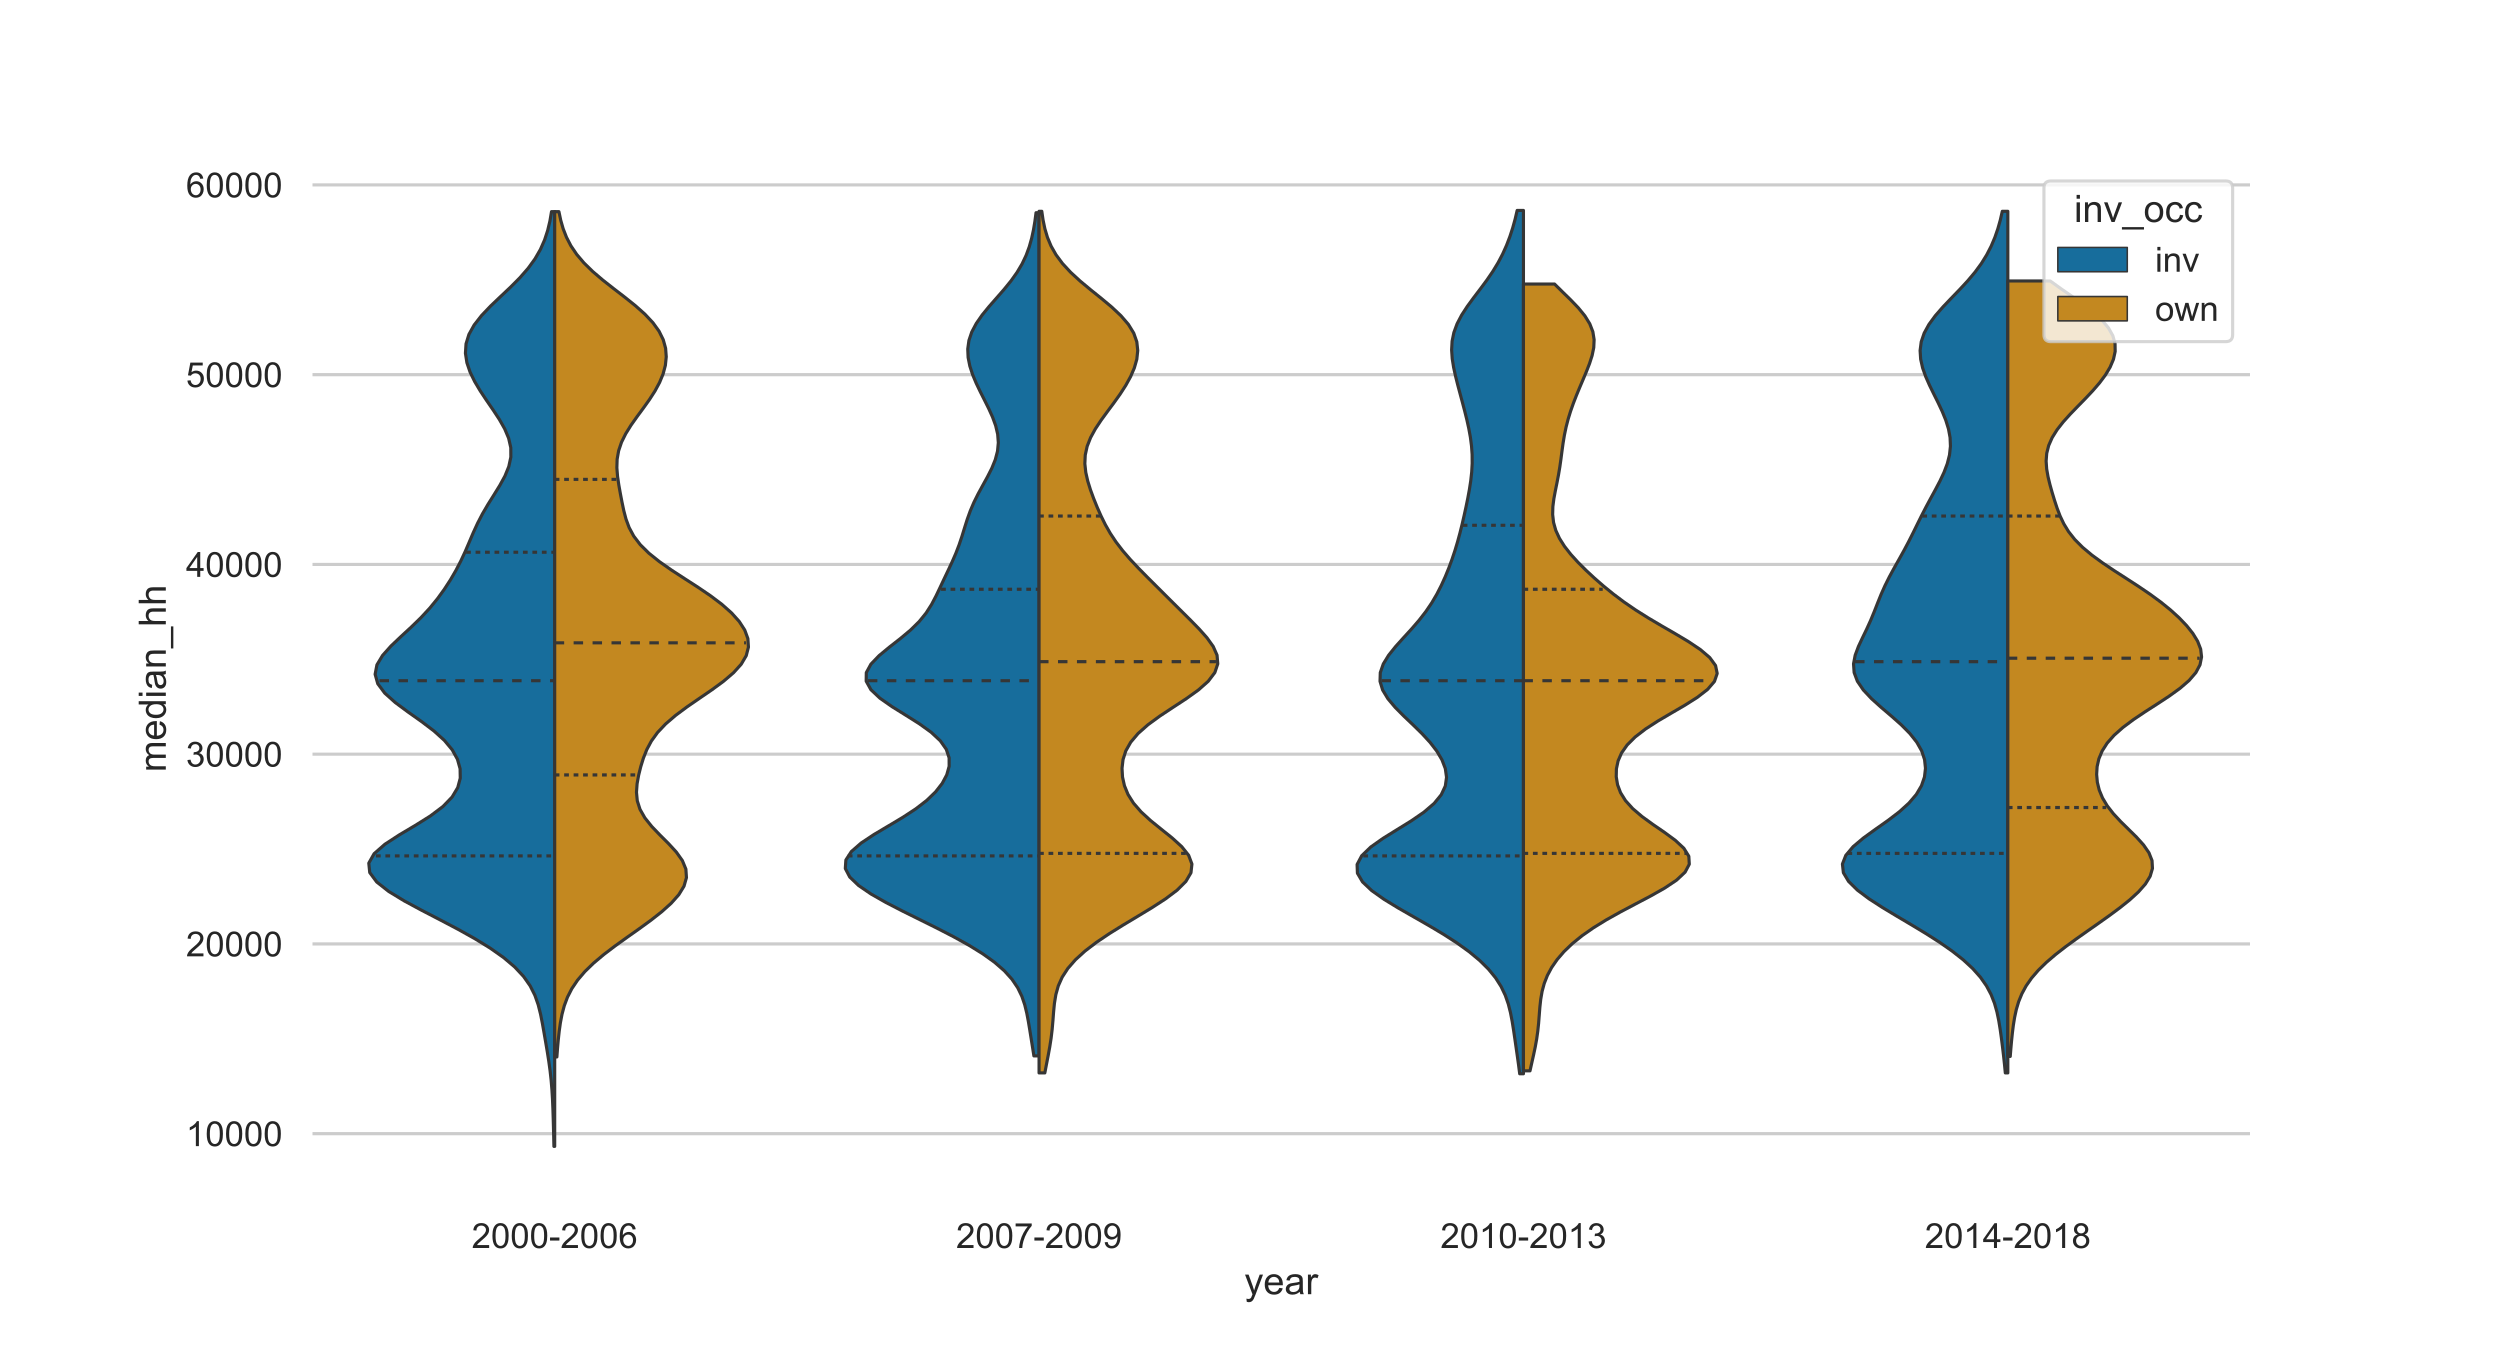 <?xml version="1.0" encoding="utf-8" standalone="no"?>
<!DOCTYPE svg PUBLIC "-//W3C//DTD SVG 1.1//EN"
  "http://www.w3.org/Graphics/SVG/1.1/DTD/svg11.dtd">
<!-- Created with matplotlib (https://matplotlib.org/) -->
<svg height="432pt" version="1.1" viewBox="0 0 792 432" width="792pt" xmlns="http://www.w3.org/2000/svg" xmlns:xlink="http://www.w3.org/1999/xlink">
 <defs>
  <style type="text/css">*{stroke-linecap:butt;stroke-linejoin:round;}</style>
 </defs>
 <g id="figure_1">
  <g id="patch_1">
   <path d="M 0 432 
L 792 432 
L 792 0 
L 0 0 
z
" style="fill:#ffffff;"/>
  </g>
  <g id="axes_1">
   <g id="patch_2">
    <path d="M 99 378 
L 712.8 378 
L 712.8 51.84 
L 99 51.84 
z
" style="fill:#ffffff;"/>
   </g>
   <g id="matplotlib.axis_1">
    <g id="xtick_1">
     <g id="text_1">
      <!-- 2000-2006 -->
      <g style="fill:#262626;" transform="translate(149.426 395.374)scale(0.11 -0.11)">
       <defs>
        <path d="M 50.344 8.453 
L 50.344 0 
L 3.031 0 
Q 2.938 3.172 4.047 6.109 
Q 5.859 10.938 9.828 15.625 
Q 13.812 20.312 21.344 26.469 
Q 33.016 36.031 37.109 41.625 
Q 41.219 47.219 41.219 52.203 
Q 41.219 57.422 37.469 61 
Q 33.734 64.594 27.734 64.594 
Q 21.391 64.594 17.578 60.781 
Q 13.766 56.984 13.719 50.25 
L 4.688 51.172 
Q 5.609 61.281 11.656 66.578 
Q 17.719 71.875 27.938 71.875 
Q 38.234 71.875 44.234 66.156 
Q 50.25 60.453 50.25 52 
Q 50.25 47.703 48.484 43.547 
Q 46.734 39.406 42.656 34.812 
Q 38.578 30.219 29.109 22.219 
Q 21.188 15.578 18.938 13.203 
Q 16.703 10.844 15.234 8.453 
z
" id="ArialMT-50"/>
        <path d="M 4.156 35.297 
Q 4.156 48 6.766 55.734 
Q 9.375 63.484 14.516 67.672 
Q 19.672 71.875 27.484 71.875 
Q 33.25 71.875 37.594 69.547 
Q 41.938 67.234 44.766 62.859 
Q 47.609 58.5 49.219 52.219 
Q 50.828 45.953 50.828 35.297 
Q 50.828 22.703 48.234 14.969 
Q 45.656 7.234 40.5 3 
Q 35.359 -1.219 27.484 -1.219 
Q 17.141 -1.219 11.234 6.203 
Q 4.156 15.141 4.156 35.297 
z
M 13.188 35.297 
Q 13.188 17.672 17.312 11.828 
Q 21.438 6 27.484 6 
Q 33.547 6 37.672 11.859 
Q 41.797 17.719 41.797 35.297 
Q 41.797 52.984 37.672 58.781 
Q 33.547 64.594 27.391 64.594 
Q 21.344 64.594 17.719 59.469 
Q 13.188 52.938 13.188 35.297 
z
" id="ArialMT-48"/>
        <path d="M 3.172 21.484 
L 3.172 30.328 
L 30.172 30.328 
L 30.172 21.484 
z
" id="ArialMT-45"/>
        <path d="M 49.75 54.047 
L 41.016 53.375 
Q 39.844 58.547 37.703 60.891 
Q 34.125 64.656 28.906 64.656 
Q 24.703 64.656 21.531 62.312 
Q 17.391 59.281 14.984 53.469 
Q 12.594 47.656 12.5 36.922 
Q 15.672 41.75 20.266 44.094 
Q 24.859 46.438 29.891 46.438 
Q 38.672 46.438 44.844 39.969 
Q 51.031 33.5 51.031 23.25 
Q 51.031 16.5 48.125 10.719 
Q 45.219 4.938 40.141 1.859 
Q 35.062 -1.219 28.609 -1.219 
Q 17.625 -1.219 10.688 6.859 
Q 3.766 14.938 3.766 33.5 
Q 3.766 54.25 11.422 63.672 
Q 18.109 71.875 29.438 71.875 
Q 37.891 71.875 43.281 67.141 
Q 48.688 62.406 49.75 54.047 
z
M 13.875 23.188 
Q 13.875 18.656 15.797 14.5 
Q 17.719 10.359 21.188 8.172 
Q 24.656 6 28.469 6 
Q 34.031 6 38.031 10.484 
Q 42.047 14.984 42.047 22.703 
Q 42.047 30.125 38.078 34.391 
Q 34.125 38.672 28.125 38.672 
Q 22.172 38.672 18.016 34.391 
Q 13.875 30.125 13.875 23.188 
z
" id="ArialMT-54"/>
       </defs>
       <use xlink:href="#ArialMT-50"/>
       <use x="55.615" xlink:href="#ArialMT-48"/>
       <use x="111.23" xlink:href="#ArialMT-48"/>
       <use x="166.846" xlink:href="#ArialMT-48"/>
       <use x="222.461" xlink:href="#ArialMT-45"/>
       <use x="255.762" xlink:href="#ArialMT-50"/>
       <use x="311.377" xlink:href="#ArialMT-48"/>
       <use x="366.992" xlink:href="#ArialMT-48"/>
       <use x="422.607" xlink:href="#ArialMT-54"/>
      </g>
     </g>
    </g>
    <g id="xtick_2">
     <g id="text_2">
      <!-- 2007-2009 -->
      <g style="fill:#262626;" transform="translate(302.876 395.374)scale(0.11 -0.11)">
       <defs>
        <path d="M 4.734 62.203 
L 4.734 70.656 
L 51.078 70.656 
L 51.078 63.812 
Q 44.234 56.547 37.516 44.484 
Q 30.812 32.422 27.156 19.672 
Q 24.516 10.688 23.781 0 
L 14.75 0 
Q 14.891 8.453 18.062 20.406 
Q 21.234 32.375 27.172 43.484 
Q 33.109 54.594 39.797 62.203 
z
" id="ArialMT-55"/>
        <path d="M 5.469 16.547 
L 13.922 17.328 
Q 14.984 11.375 18.016 8.688 
Q 21.047 6 25.781 6 
Q 29.828 6 32.875 7.859 
Q 35.938 9.719 37.891 12.812 
Q 39.844 15.922 41.156 21.188 
Q 42.484 26.469 42.484 31.938 
Q 42.484 32.516 42.438 33.688 
Q 39.797 29.5 35.234 26.875 
Q 30.672 24.266 25.344 24.266 
Q 16.453 24.266 10.297 30.703 
Q 4.156 37.156 4.156 47.703 
Q 4.156 58.594 10.578 65.234 
Q 17 71.875 26.656 71.875 
Q 33.641 71.875 39.422 68.109 
Q 45.219 64.359 48.219 57.391 
Q 51.219 50.438 51.219 37.25 
Q 51.219 23.531 48.234 15.406 
Q 45.266 7.281 39.375 3.031 
Q 33.5 -1.219 25.594 -1.219 
Q 17.188 -1.219 11.859 3.438 
Q 6.547 8.109 5.469 16.547 
z
M 41.453 48.141 
Q 41.453 55.719 37.422 60.156 
Q 33.406 64.594 27.734 64.594 
Q 21.875 64.594 17.531 59.812 
Q 13.188 55.031 13.188 47.406 
Q 13.188 40.578 17.312 36.297 
Q 21.438 32.031 27.484 32.031 
Q 33.594 32.031 37.516 36.297 
Q 41.453 40.578 41.453 48.141 
z
" id="ArialMT-57"/>
       </defs>
       <use xlink:href="#ArialMT-50"/>
       <use x="55.615" xlink:href="#ArialMT-48"/>
       <use x="111.23" xlink:href="#ArialMT-48"/>
       <use x="166.846" xlink:href="#ArialMT-55"/>
       <use x="222.461" xlink:href="#ArialMT-45"/>
       <use x="255.762" xlink:href="#ArialMT-50"/>
       <use x="311.377" xlink:href="#ArialMT-48"/>
       <use x="366.992" xlink:href="#ArialMT-48"/>
       <use x="422.607" xlink:href="#ArialMT-57"/>
      </g>
     </g>
    </g>
    <g id="xtick_3">
     <g id="text_3">
      <!-- 2010-2013 -->
      <g style="fill:#262626;" transform="translate(456.326 395.374)scale(0.11 -0.11)">
       <defs>
        <path d="M 37.25 0 
L 28.469 0 
L 28.469 56 
Q 25.297 52.984 20.141 49.953 
Q 14.984 46.922 10.891 45.406 
L 10.891 53.906 
Q 18.266 57.375 23.781 62.297 
Q 29.297 67.234 31.594 71.875 
L 37.25 71.875 
z
" id="ArialMT-49"/>
        <path d="M 4.203 18.891 
L 12.984 20.062 
Q 14.5 12.594 18.141 9.297 
Q 21.781 6 27 6 
Q 33.203 6 37.469 10.297 
Q 41.75 14.594 41.75 20.953 
Q 41.75 27 37.797 30.922 
Q 33.844 34.859 27.734 34.859 
Q 25.25 34.859 21.531 33.891 
L 22.516 41.609 
Q 23.391 41.5 23.922 41.5 
Q 29.547 41.5 34.031 44.422 
Q 38.531 47.359 38.531 53.469 
Q 38.531 58.297 35.25 61.469 
Q 31.984 64.656 26.812 64.656 
Q 21.688 64.656 18.266 61.422 
Q 14.844 58.203 13.875 51.766 
L 5.078 53.328 
Q 6.688 62.156 12.391 67.016 
Q 18.109 71.875 26.609 71.875 
Q 32.469 71.875 37.391 69.359 
Q 42.328 66.844 44.938 62.5 
Q 47.562 58.156 47.562 53.266 
Q 47.562 48.641 45.062 44.828 
Q 42.578 41.016 37.703 38.766 
Q 44.047 37.312 47.562 32.688 
Q 51.078 28.078 51.078 21.141 
Q 51.078 11.766 44.234 5.25 
Q 37.406 -1.266 26.953 -1.266 
Q 17.531 -1.266 11.297 4.344 
Q 5.078 9.969 4.203 18.891 
z
" id="ArialMT-51"/>
       </defs>
       <use xlink:href="#ArialMT-50"/>
       <use x="55.615" xlink:href="#ArialMT-48"/>
       <use x="111.23" xlink:href="#ArialMT-49"/>
       <use x="166.846" xlink:href="#ArialMT-48"/>
       <use x="222.461" xlink:href="#ArialMT-45"/>
       <use x="255.762" xlink:href="#ArialMT-50"/>
       <use x="311.377" xlink:href="#ArialMT-48"/>
       <use x="366.992" xlink:href="#ArialMT-49"/>
       <use x="422.607" xlink:href="#ArialMT-51"/>
      </g>
     </g>
    </g>
    <g id="xtick_4">
     <g id="text_4">
      <!-- 2014-2018 -->
      <g style="fill:#262626;" transform="translate(609.776 395.374)scale(0.11 -0.11)">
       <defs>
        <path d="M 32.328 0 
L 32.328 17.141 
L 1.266 17.141 
L 1.266 25.203 
L 33.938 71.578 
L 41.109 71.578 
L 41.109 25.203 
L 50.781 25.203 
L 50.781 17.141 
L 41.109 17.141 
L 41.109 0 
z
M 32.328 25.203 
L 32.328 57.469 
L 9.906 25.203 
z
" id="ArialMT-52"/>
        <path d="M 17.672 38.812 
Q 12.203 40.828 9.562 44.531 
Q 6.938 48.25 6.938 53.422 
Q 6.938 61.234 12.547 66.547 
Q 18.172 71.875 27.484 71.875 
Q 36.859 71.875 42.578 66.422 
Q 48.297 60.984 48.297 53.172 
Q 48.297 48.188 45.672 44.5 
Q 43.062 40.828 37.75 38.812 
Q 44.344 36.672 47.781 31.875 
Q 51.219 27.094 51.219 20.453 
Q 51.219 11.281 44.719 5.031 
Q 38.234 -1.219 27.641 -1.219 
Q 17.047 -1.219 10.547 5.047 
Q 4.047 11.328 4.047 20.703 
Q 4.047 27.688 7.594 32.391 
Q 11.141 37.109 17.672 38.812 
z
M 15.922 53.719 
Q 15.922 48.641 19.188 45.406 
Q 22.469 42.188 27.688 42.188 
Q 32.766 42.188 36.016 45.375 
Q 39.266 48.578 39.266 53.219 
Q 39.266 58.062 35.906 61.359 
Q 32.562 64.656 27.594 64.656 
Q 22.562 64.656 19.234 61.422 
Q 15.922 58.203 15.922 53.719 
z
M 13.094 20.656 
Q 13.094 16.891 14.875 13.375 
Q 16.656 9.859 20.172 7.922 
Q 23.688 6 27.734 6 
Q 34.031 6 38.125 10.047 
Q 42.234 14.109 42.234 20.359 
Q 42.234 26.703 38.016 30.859 
Q 33.797 35.016 27.438 35.016 
Q 21.234 35.016 17.156 30.906 
Q 13.094 26.812 13.094 20.656 
z
" id="ArialMT-56"/>
       </defs>
       <use xlink:href="#ArialMT-50"/>
       <use x="55.615" xlink:href="#ArialMT-48"/>
       <use x="111.23" xlink:href="#ArialMT-49"/>
       <use x="166.846" xlink:href="#ArialMT-52"/>
       <use x="222.461" xlink:href="#ArialMT-45"/>
       <use x="255.762" xlink:href="#ArialMT-50"/>
       <use x="311.377" xlink:href="#ArialMT-48"/>
       <use x="366.992" xlink:href="#ArialMT-49"/>
       <use x="422.607" xlink:href="#ArialMT-56"/>
      </g>
     </g>
    </g>
    <g id="text_5">
     <!-- year -->
     <g style="fill:#262626;" transform="translate(394.229 410.009)scale(0.12 -0.12)">
      <defs>
       <path d="M 6.203 -19.969 
L 5.219 -11.719 
Q 8.109 -12.5 10.25 -12.5 
Q 13.188 -12.5 14.938 -11.516 
Q 16.703 -10.547 17.828 -8.797 
Q 18.656 -7.469 20.516 -2.25 
Q 20.75 -1.516 21.297 -0.094 
L 1.609 51.859 
L 11.078 51.859 
L 21.875 21.828 
Q 23.969 16.109 25.641 9.812 
Q 27.156 15.875 29.25 21.625 
L 40.328 51.859 
L 49.125 51.859 
L 29.391 -0.875 
Q 26.219 -9.422 24.469 -12.641 
Q 22.125 -17 19.094 -19.016 
Q 16.062 -21.047 11.859 -21.047 
Q 9.328 -21.047 6.203 -19.969 
z
" id="ArialMT-121"/>
       <path d="M 42.094 16.703 
L 51.172 15.578 
Q 49.031 7.625 43.219 3.219 
Q 37.406 -1.172 28.375 -1.172 
Q 17 -1.172 10.328 5.828 
Q 3.656 12.844 3.656 25.484 
Q 3.656 38.578 10.391 45.797 
Q 17.141 53.031 27.875 53.031 
Q 38.281 53.031 44.875 45.953 
Q 51.469 38.875 51.469 26.031 
Q 51.469 25.25 51.422 23.688 
L 12.75 23.688 
Q 13.234 15.141 17.578 10.594 
Q 21.922 6.062 28.422 6.062 
Q 33.25 6.062 36.672 8.594 
Q 40.094 11.141 42.094 16.703 
z
M 13.234 30.906 
L 42.188 30.906 
Q 41.609 37.453 38.875 40.719 
Q 34.672 45.797 27.984 45.797 
Q 21.922 45.797 17.797 41.75 
Q 13.672 37.703 13.234 30.906 
z
" id="ArialMT-101"/>
       <path d="M 40.438 6.391 
Q 35.547 2.25 31.031 0.531 
Q 26.516 -1.172 21.344 -1.172 
Q 12.797 -1.172 8.203 3 
Q 3.609 7.172 3.609 13.672 
Q 3.609 17.484 5.344 20.625 
Q 7.078 23.781 9.891 25.688 
Q 12.703 27.594 16.219 28.562 
Q 18.797 29.25 24.031 29.891 
Q 34.672 31.156 39.703 32.906 
Q 39.75 34.719 39.75 35.203 
Q 39.75 40.578 37.25 42.781 
Q 33.891 45.75 27.25 45.75 
Q 21.047 45.75 18.094 43.578 
Q 15.141 41.406 13.719 35.891 
L 5.125 37.062 
Q 6.297 42.578 8.984 45.969 
Q 11.672 49.359 16.75 51.188 
Q 21.828 53.031 28.516 53.031 
Q 35.156 53.031 39.297 51.469 
Q 43.453 49.906 45.406 47.531 
Q 47.359 45.172 48.141 41.547 
Q 48.578 39.312 48.578 33.453 
L 48.578 21.734 
Q 48.578 9.469 49.141 6.219 
Q 49.703 2.984 51.375 0 
L 42.188 0 
Q 40.828 2.734 40.438 6.391 
z
M 39.703 26.031 
Q 34.906 24.078 25.344 22.703 
Q 19.922 21.922 17.672 20.938 
Q 15.438 19.969 14.203 18.094 
Q 12.984 16.219 12.984 13.922 
Q 12.984 10.406 15.641 8.062 
Q 18.312 5.719 23.438 5.719 
Q 28.516 5.719 32.469 7.938 
Q 36.422 10.156 38.281 14.016 
Q 39.703 17 39.703 22.797 
z
" id="ArialMT-97"/>
       <path d="M 6.5 0 
L 6.5 51.859 
L 14.406 51.859 
L 14.406 44 
Q 17.438 49.516 20 51.266 
Q 22.562 53.031 25.641 53.031 
Q 30.078 53.031 34.672 50.203 
L 31.641 42.047 
Q 28.422 43.953 25.203 43.953 
Q 22.312 43.953 20.016 42.219 
Q 17.719 40.484 16.75 37.406 
Q 15.281 32.719 15.281 27.156 
L 15.281 0 
z
" id="ArialMT-114"/>
      </defs>
      <use xlink:href="#ArialMT-121"/>
      <use x="50" xlink:href="#ArialMT-101"/>
      <use x="105.615" xlink:href="#ArialMT-97"/>
      <use x="161.23" xlink:href="#ArialMT-114"/>
     </g>
    </g>
   </g>
   <g id="matplotlib.axis_2">
    <g id="ytick_1">
     <g id="line2d_1">
      <path clip-path="url(#pd7402d8224)" d="M 99 359.148 
L 712.8 359.148 
" style="fill:none;stroke:#cccccc;stroke-linecap:round;"/>
     </g>
     <g id="text_6">
      <!-- 10000 -->
      <g style="fill:#262626;" transform="translate(58.915 363.085)scale(0.11 -0.11)">
       <use xlink:href="#ArialMT-49"/>
       <use x="55.615" xlink:href="#ArialMT-48"/>
       <use x="111.23" xlink:href="#ArialMT-48"/>
       <use x="166.846" xlink:href="#ArialMT-48"/>
       <use x="222.461" xlink:href="#ArialMT-48"/>
      </g>
     </g>
    </g>
    <g id="ytick_2">
     <g id="line2d_2">
      <path clip-path="url(#pd7402d8224)" d="M 99 299.034 
L 712.8 299.034 
" style="fill:none;stroke:#cccccc;stroke-linecap:round;"/>
     </g>
     <g id="text_7">
      <!-- 20000 -->
      <g style="fill:#262626;" transform="translate(58.915 302.971)scale(0.11 -0.11)">
       <use xlink:href="#ArialMT-50"/>
       <use x="55.615" xlink:href="#ArialMT-48"/>
       <use x="111.23" xlink:href="#ArialMT-48"/>
       <use x="166.846" xlink:href="#ArialMT-48"/>
       <use x="222.461" xlink:href="#ArialMT-48"/>
      </g>
     </g>
    </g>
    <g id="ytick_3">
     <g id="line2d_3">
      <path clip-path="url(#pd7402d8224)" d="M 99 238.921 
L 712.8 238.921 
" style="fill:none;stroke:#cccccc;stroke-linecap:round;"/>
     </g>
     <g id="text_8">
      <!-- 30000 -->
      <g style="fill:#262626;" transform="translate(58.915 242.857)scale(0.11 -0.11)">
       <use xlink:href="#ArialMT-51"/>
       <use x="55.615" xlink:href="#ArialMT-48"/>
       <use x="111.23" xlink:href="#ArialMT-48"/>
       <use x="166.846" xlink:href="#ArialMT-48"/>
       <use x="222.461" xlink:href="#ArialMT-48"/>
      </g>
     </g>
    </g>
    <g id="ytick_4">
     <g id="line2d_4">
      <path clip-path="url(#pd7402d8224)" d="M 99 178.807 
L 712.8 178.807 
" style="fill:none;stroke:#cccccc;stroke-linecap:round;"/>
     </g>
     <g id="text_9">
      <!-- 40000 -->
      <g style="fill:#262626;" transform="translate(58.915 182.744)scale(0.11 -0.11)">
       <use xlink:href="#ArialMT-52"/>
       <use x="55.615" xlink:href="#ArialMT-48"/>
       <use x="111.23" xlink:href="#ArialMT-48"/>
       <use x="166.846" xlink:href="#ArialMT-48"/>
       <use x="222.461" xlink:href="#ArialMT-48"/>
      </g>
     </g>
    </g>
    <g id="ytick_5">
     <g id="line2d_5">
      <path clip-path="url(#pd7402d8224)" d="M 99 118.693 
L 712.8 118.693 
" style="fill:none;stroke:#cccccc;stroke-linecap:round;"/>
     </g>
     <g id="text_10">
      <!-- 50000 -->
      <g style="fill:#262626;" transform="translate(58.915 122.63)scale(0.11 -0.11)">
       <defs>
        <path d="M 4.156 18.75 
L 13.375 19.531 
Q 14.406 12.797 18.141 9.391 
Q 21.875 6 27.156 6 
Q 33.5 6 37.891 10.781 
Q 42.281 15.578 42.281 23.484 
Q 42.281 31 38.062 35.344 
Q 33.844 39.703 27 39.703 
Q 22.75 39.703 19.328 37.766 
Q 15.922 35.844 13.969 32.766 
L 5.719 33.844 
L 12.641 70.609 
L 48.25 70.609 
L 48.25 62.203 
L 19.672 62.203 
L 15.828 42.969 
Q 22.266 47.469 29.344 47.469 
Q 38.719 47.469 45.156 40.969 
Q 51.609 34.469 51.609 24.266 
Q 51.609 14.547 45.953 7.469 
Q 39.062 -1.219 27.156 -1.219 
Q 17.391 -1.219 11.203 4.25 
Q 5.031 9.719 4.156 18.75 
z
" id="ArialMT-53"/>
       </defs>
       <use xlink:href="#ArialMT-53"/>
       <use x="55.615" xlink:href="#ArialMT-48"/>
       <use x="111.23" xlink:href="#ArialMT-48"/>
       <use x="166.846" xlink:href="#ArialMT-48"/>
       <use x="222.461" xlink:href="#ArialMT-48"/>
      </g>
     </g>
    </g>
    <g id="ytick_6">
     <g id="line2d_6">
      <path clip-path="url(#pd7402d8224)" d="M 99 58.58 
L 712.8 58.58 
" style="fill:none;stroke:#cccccc;stroke-linecap:round;"/>
     </g>
     <g id="text_11">
      <!-- 60000 -->
      <g style="fill:#262626;" transform="translate(58.915 62.516)scale(0.11 -0.11)">
       <use xlink:href="#ArialMT-54"/>
       <use x="55.615" xlink:href="#ArialMT-48"/>
       <use x="111.23" xlink:href="#ArialMT-48"/>
       <use x="166.846" xlink:href="#ArialMT-48"/>
       <use x="222.461" xlink:href="#ArialMT-48"/>
      </g>
     </g>
    </g>
    <g id="text_12">
     <!-- median_hh -->
     <g style="fill:#262626;" transform="translate(52.53 244.607)rotate(-90)scale(0.12 -0.12)">
      <defs>
       <path d="M 6.594 0 
L 6.594 51.859 
L 14.453 51.859 
L 14.453 44.578 
Q 16.891 48.391 20.938 50.703 
Q 25 53.031 30.172 53.031 
Q 35.938 53.031 39.625 50.641 
Q 43.312 48.25 44.828 43.953 
Q 50.984 53.031 60.844 53.031 
Q 68.562 53.031 72.703 48.75 
Q 76.859 44.484 76.859 35.594 
L 76.859 0 
L 68.109 0 
L 68.109 32.672 
Q 68.109 37.938 67.25 40.25 
Q 66.406 42.578 64.156 43.984 
Q 61.922 45.406 58.891 45.406 
Q 53.422 45.406 49.797 41.766 
Q 46.188 38.141 46.188 30.125 
L 46.188 0 
L 37.406 0 
L 37.406 33.688 
Q 37.406 39.547 35.25 42.469 
Q 33.109 45.406 28.219 45.406 
Q 24.516 45.406 21.359 43.453 
Q 18.219 41.5 16.797 37.734 
Q 15.375 33.984 15.375 26.906 
L 15.375 0 
z
" id="ArialMT-109"/>
       <path d="M 40.234 0 
L 40.234 6.547 
Q 35.297 -1.172 25.734 -1.172 
Q 19.531 -1.172 14.328 2.25 
Q 9.125 5.672 6.266 11.797 
Q 3.422 17.922 3.422 25.875 
Q 3.422 33.641 6 39.969 
Q 8.594 46.297 13.766 49.656 
Q 18.953 53.031 25.344 53.031 
Q 30.031 53.031 33.688 51.047 
Q 37.359 49.078 39.656 45.906 
L 39.656 71.578 
L 48.391 71.578 
L 48.391 0 
z
M 12.453 25.875 
Q 12.453 15.922 16.641 10.984 
Q 20.844 6.062 26.562 6.062 
Q 32.328 6.062 36.344 10.766 
Q 40.375 15.484 40.375 25.141 
Q 40.375 35.797 36.266 40.766 
Q 32.172 45.75 26.172 45.75 
Q 20.312 45.75 16.375 40.969 
Q 12.453 36.188 12.453 25.875 
z
" id="ArialMT-100"/>
       <path d="M 6.641 61.469 
L 6.641 71.578 
L 15.438 71.578 
L 15.438 61.469 
z
M 6.641 0 
L 6.641 51.859 
L 15.438 51.859 
L 15.438 0 
z
" id="ArialMT-105"/>
       <path d="M 6.594 0 
L 6.594 51.859 
L 14.5 51.859 
L 14.5 44.484 
Q 20.219 53.031 31 53.031 
Q 35.688 53.031 39.625 51.344 
Q 43.562 49.656 45.516 46.922 
Q 47.469 44.188 48.25 40.438 
Q 48.734 37.984 48.734 31.891 
L 48.734 0 
L 39.938 0 
L 39.938 31.547 
Q 39.938 36.922 38.906 39.578 
Q 37.891 42.234 35.281 43.812 
Q 32.672 45.406 29.156 45.406 
Q 23.531 45.406 19.453 41.844 
Q 15.375 38.281 15.375 28.328 
L 15.375 0 
z
" id="ArialMT-110"/>
       <path d="M -1.516 -19.875 
L -1.516 -13.531 
L 56.734 -13.531 
L 56.734 -19.875 
z
" id="ArialMT-95"/>
       <path d="M 6.594 0 
L 6.594 71.578 
L 15.375 71.578 
L 15.375 45.906 
Q 21.531 53.031 30.906 53.031 
Q 36.672 53.031 40.922 50.75 
Q 45.172 48.484 47 44.484 
Q 48.828 40.484 48.828 32.859 
L 48.828 0 
L 40.047 0 
L 40.047 32.859 
Q 40.047 39.453 37.188 42.453 
Q 34.328 45.453 29.109 45.453 
Q 25.203 45.453 21.75 43.422 
Q 18.312 41.406 16.844 37.938 
Q 15.375 34.469 15.375 28.375 
L 15.375 0 
z
" id="ArialMT-104"/>
      </defs>
      <use xlink:href="#ArialMT-109"/>
      <use x="83.301" xlink:href="#ArialMT-101"/>
      <use x="138.916" xlink:href="#ArialMT-100"/>
      <use x="194.531" xlink:href="#ArialMT-105"/>
      <use x="216.748" xlink:href="#ArialMT-97"/>
      <use x="272.363" xlink:href="#ArialMT-110"/>
      <use x="327.979" xlink:href="#ArialMT-95"/>
      <use x="383.594" xlink:href="#ArialMT-104"/>
      <use x="439.209" xlink:href="#ArialMT-104"/>
     </g>
    </g>
   </g>
   <g id="PolyCollection_1">
    <defs>
     <path d="M 175.725 -68.825 
L 175.483 -68.825 
L 175.413 -71.817 
L 175.338 -74.808 
L 175.255 -77.799 
L 175.157 -80.79 
L 175.029 -83.782 
L 174.85 -86.773 
L 174.601 -89.764 
L 174.271 -92.755 
L 173.862 -95.746 
L 173.392 -98.738 
L 172.889 -101.729 
L 172.373 -104.72 
L 171.843 -107.711 
L 171.251 -110.702 
L 170.502 -113.694 
L 169.455 -116.685 
L 167.955 -119.676 
L 165.856 -122.667 
L 163.059 -125.658 
L 159.525 -128.65 
L 155.282 -131.641 
L 150.417 -134.632 
L 145.058 -137.623 
L 139.378 -140.615 
L 133.608 -143.606 
L 128.062 -146.597 
L 123.149 -149.588 
L 119.35 -152.579 
L 117.133 -155.571 
L 116.832 -158.562 
L 118.52 -161.553 
L 121.941 -164.544 
L 126.539 -167.535 
L 131.585 -170.527 
L 136.363 -173.518 
L 140.334 -176.509 
L 143.226 -179.5 
L 145.014 -182.491 
L 145.813 -185.483 
L 145.76 -188.474 
L 144.917 -191.465 
L 143.267 -194.456 
L 140.772 -197.448 
L 137.463 -200.439 
L 133.519 -203.43 
L 129.288 -206.421 
L 125.246 -209.412 
L 121.9 -212.404 
L 119.678 -215.395 
L 118.838 -218.386 
L 119.409 -221.377 
L 121.206 -224.368 
L 123.883 -227.36 
L 127.033 -230.351 
L 130.279 -233.342 
L 133.355 -236.333 
L 136.129 -239.324 
L 138.58 -242.316 
L 140.751 -245.307 
L 142.692 -248.298 
L 144.432 -251.289 
L 145.986 -254.281 
L 147.377 -257.272 
L 148.661 -260.263 
L 149.934 -263.254 
L 151.306 -266.245 
L 152.857 -269.237 
L 154.605 -272.228 
L 156.479 -275.219 
L 158.331 -278.21 
L 159.967 -281.201 
L 161.187 -284.193 
L 161.833 -287.184 
L 161.818 -290.175 
L 161.14 -293.166 
L 159.879 -296.157 
L 158.178 -299.149 
L 156.21 -302.14 
L 154.153 -305.131 
L 152.166 -308.122 
L 150.385 -311.113 
L 148.93 -314.105 
L 147.914 -317.096 
L 147.449 -320.087 
L 147.64 -323.078 
L 148.561 -326.07 
L 150.227 -329.061 
L 152.566 -332.052 
L 155.419 -335.043 
L 158.558 -338.034 
L 161.729 -341.026 
L 164.704 -344.017 
L 167.319 -347.008 
L 169.49 -349.999 
L 171.21 -352.99 
L 172.524 -355.982 
L 173.501 -358.973 
L 174.213 -361.964 
L 174.723 -364.955 
L 175.725 -364.955 
L 175.725 -364.955 
L 175.725 -361.964 
L 175.725 -358.973 
L 175.725 -355.982 
L 175.725 -352.99 
L 175.725 -349.999 
L 175.725 -347.008 
L 175.725 -344.017 
L 175.725 -341.026 
L 175.725 -338.034 
L 175.725 -335.043 
L 175.725 -332.052 
L 175.725 -329.061 
L 175.725 -326.07 
L 175.725 -323.078 
L 175.725 -320.087 
L 175.725 -317.096 
L 175.725 -314.105 
L 175.725 -311.113 
L 175.725 -308.122 
L 175.725 -305.131 
L 175.725 -302.14 
L 175.725 -299.149 
L 175.725 -296.157 
L 175.725 -293.166 
L 175.725 -290.175 
L 175.725 -287.184 
L 175.725 -284.193 
L 175.725 -281.201 
L 175.725 -278.21 
L 175.725 -275.219 
L 175.725 -272.228 
L 175.725 -269.237 
L 175.725 -266.245 
L 175.725 -263.254 
L 175.725 -260.263 
L 175.725 -257.272 
L 175.725 -254.281 
L 175.725 -251.289 
L 175.725 -248.298 
L 175.725 -245.307 
L 175.725 -242.316 
L 175.725 -239.324 
L 175.725 -236.333 
L 175.725 -233.342 
L 175.725 -230.351 
L 175.725 -227.36 
L 175.725 -224.368 
L 175.725 -221.377 
L 175.725 -218.386 
L 175.725 -215.395 
L 175.725 -212.404 
L 175.725 -209.412 
L 175.725 -206.421 
L 175.725 -203.43 
L 175.725 -200.439 
L 175.725 -197.448 
L 175.725 -194.456 
L 175.725 -191.465 
L 175.725 -188.474 
L 175.725 -185.483 
L 175.725 -182.491 
L 175.725 -179.5 
L 175.725 -176.509 
L 175.725 -173.518 
L 175.725 -170.527 
L 175.725 -167.535 
L 175.725 -164.544 
L 175.725 -161.553 
L 175.725 -158.562 
L 175.725 -155.571 
L 175.725 -152.579 
L 175.725 -149.588 
L 175.725 -146.597 
L 175.725 -143.606 
L 175.725 -140.615 
L 175.725 -137.623 
L 175.725 -134.632 
L 175.725 -131.641 
L 175.725 -128.65 
L 175.725 -125.658 
L 175.725 -122.667 
L 175.725 -119.676 
L 175.725 -116.685 
L 175.725 -113.694 
L 175.725 -110.702 
L 175.725 -107.711 
L 175.725 -104.72 
L 175.725 -101.729 
L 175.725 -98.738 
L 175.725 -95.746 
L 175.725 -92.755 
L 175.725 -89.764 
L 175.725 -86.773 
L 175.725 -83.782 
L 175.725 -80.79 
L 175.725 -77.799 
L 175.725 -74.808 
L 175.725 -71.817 
L 175.725 -68.825 
z
" id="mcad6d8557d" style="stroke:#363636;"/>
    </defs>
    <g clip-path="url(#pd7402d8224)">
     <use style="fill:#176d9c;stroke:#363636;" x="0" xlink:href="#mcad6d8557d" y="432"/>
    </g>
   </g>
   <g id="PolyCollection_2">
    <defs>
     <path d="M 176.416 -97.158 
L 175.725 -97.158 
L 175.725 -99.863 
L 175.725 -102.568 
L 175.725 -105.273 
L 175.725 -107.978 
L 175.725 -110.683 
L 175.725 -113.387 
L 175.725 -116.092 
L 175.725 -118.797 
L 175.725 -121.502 
L 175.725 -124.207 
L 175.725 -126.912 
L 175.725 -129.617 
L 175.725 -132.322 
L 175.725 -135.027 
L 175.725 -137.731 
L 175.725 -140.436 
L 175.725 -143.141 
L 175.725 -145.846 
L 175.725 -148.551 
L 175.725 -151.256 
L 175.725 -153.961 
L 175.725 -156.666 
L 175.725 -159.371 
L 175.725 -162.075 
L 175.725 -164.78 
L 175.725 -167.485 
L 175.725 -170.19 
L 175.725 -172.895 
L 175.725 -175.6 
L 175.725 -178.305 
L 175.725 -181.01 
L 175.725 -183.715 
L 175.725 -186.419 
L 175.725 -189.124 
L 175.725 -191.829 
L 175.725 -194.534 
L 175.725 -197.239 
L 175.725 -199.944 
L 175.725 -202.649 
L 175.725 -205.354 
L 175.725 -208.059 
L 175.725 -210.763 
L 175.725 -213.468 
L 175.725 -216.173 
L 175.725 -218.878 
L 175.725 -221.583 
L 175.725 -224.288 
L 175.725 -226.993 
L 175.725 -229.698 
L 175.725 -232.403 
L 175.725 -235.107 
L 175.725 -237.812 
L 175.725 -240.517 
L 175.725 -243.222 
L 175.725 -245.927 
L 175.725 -248.632 
L 175.725 -251.337 
L 175.725 -254.042 
L 175.725 -256.747 
L 175.725 -259.451 
L 175.725 -262.156 
L 175.725 -264.861 
L 175.725 -267.566 
L 175.725 -270.271 
L 175.725 -272.976 
L 175.725 -275.681 
L 175.725 -278.386 
L 175.725 -281.091 
L 175.725 -283.796 
L 175.725 -286.5 
L 175.725 -289.205 
L 175.725 -291.91 
L 175.725 -294.615 
L 175.725 -297.32 
L 175.725 -300.025 
L 175.725 -302.73 
L 175.725 -305.435 
L 175.725 -308.14 
L 175.725 -310.844 
L 175.725 -313.549 
L 175.725 -316.254 
L 175.725 -318.959 
L 175.725 -321.664 
L 175.725 -324.369 
L 175.725 -327.074 
L 175.725 -329.779 
L 175.725 -332.484 
L 175.725 -335.188 
L 175.725 -337.893 
L 175.725 -340.598 
L 175.725 -343.303 
L 175.725 -346.008 
L 175.725 -348.713 
L 175.725 -351.418 
L 175.725 -354.123 
L 175.725 -356.828 
L 175.725 -359.532 
L 175.725 -362.237 
L 175.725 -364.942 
L 177.066 -364.942 
L 177.066 -364.942 
L 177.634 -362.237 
L 178.41 -359.532 
L 179.462 -356.828 
L 180.865 -354.123 
L 182.693 -351.418 
L 184.99 -348.713 
L 187.756 -346.008 
L 190.925 -343.303 
L 194.363 -340.598 
L 197.879 -337.893 
L 201.258 -335.188 
L 204.296 -332.484 
L 206.836 -329.779 
L 208.785 -327.074 
L 210.119 -324.369 
L 210.864 -321.664 
L 211.068 -318.959 
L 210.789 -316.254 
L 210.073 -313.549 
L 208.961 -310.844 
L 207.502 -308.14 
L 205.76 -305.435 
L 203.83 -302.73 
L 201.836 -300.025 
L 199.924 -297.32 
L 198.237 -294.615 
L 196.898 -291.91 
L 195.983 -289.205 
L 195.507 -286.5 
L 195.422 -283.796 
L 195.636 -281.091 
L 196.036 -278.386 
L 196.52 -275.681 
L 197.037 -272.976 
L 197.604 -270.271 
L 198.312 -267.566 
L 199.311 -264.861 
L 200.77 -262.156 
L 202.832 -259.451 
L 205.568 -256.747 
L 208.943 -254.042 
L 212.82 -251.337 
L 216.979 -248.632 
L 221.167 -245.927 
L 225.145 -243.222 
L 228.723 -240.517 
L 231.768 -237.812 
L 234.193 -235.107 
L 235.934 -232.403 
L 236.927 -229.698 
L 237.105 -226.993 
L 236.41 -224.288 
L 234.82 -221.583 
L 232.38 -218.878 
L 229.214 -216.173 
L 225.525 -213.468 
L 221.576 -210.763 
L 217.651 -208.059 
L 214.014 -205.354 
L 210.866 -202.649 
L 208.312 -199.944 
L 206.355 -197.239 
L 204.907 -194.534 
L 203.83 -191.829 
L 202.992 -189.124 
L 202.32 -186.419 
L 201.831 -183.715 
L 201.634 -181.01 
L 201.891 -178.305 
L 202.754 -175.6 
L 204.296 -172.895 
L 206.46 -170.19 
L 209.052 -167.485 
L 211.766 -164.78 
L 214.249 -162.075 
L 216.171 -159.371 
L 217.288 -156.666 
L 217.467 -153.961 
L 216.693 -151.256 
L 215.036 -148.551 
L 212.625 -145.846 
L 209.614 -143.141 
L 206.168 -140.436 
L 202.45 -137.731 
L 198.626 -135.027 
L 194.858 -132.322 
L 191.298 -129.617 
L 188.076 -126.912 
L 185.287 -124.207 
L 182.98 -121.502 
L 181.155 -118.797 
L 179.774 -116.092 
L 178.765 -113.387 
L 178.044 -110.683 
L 177.53 -107.978 
L 177.152 -105.273 
L 176.859 -102.568 
L 176.62 -99.863 
L 176.416 -97.158 
z
" id="mfb5ada0a9e" style="stroke:#363636;"/>
    </defs>
    <g clip-path="url(#pd7402d8224)">
     <use style="fill:#c38820;stroke:#363636;" x="0" xlink:href="#mfb5ada0a9e" y="432"/>
    </g>
   </g>
   <g id="PolyCollection_3">
    <defs>
     <path d="M 329.175 -97.492 
L 327.538 -97.492 
L 327.116 -100.19 
L 326.685 -102.888 
L 326.253 -105.587 
L 325.806 -108.285 
L 325.296 -110.983 
L 324.64 -113.681 
L 323.723 -116.379 
L 322.415 -119.077 
L 320.59 -121.775 
L 318.152 -124.474 
L 315.048 -127.172 
L 311.283 -129.87 
L 306.915 -132.568 
L 302.048 -135.266 
L 296.819 -137.964 
L 291.389 -140.662 
L 285.947 -143.361 
L 280.717 -146.059 
L 275.97 -148.757 
L 272.022 -151.455 
L 269.202 -154.153 
L 267.795 -156.851 
L 267.972 -159.549 
L 269.723 -162.248 
L 272.831 -164.946 
L 276.901 -167.644 
L 281.44 -170.342 
L 285.965 -173.04 
L 290.093 -175.738 
L 293.596 -178.436 
L 296.394 -181.135 
L 298.498 -183.833 
L 299.935 -186.531 
L 300.69 -189.229 
L 300.679 -191.927 
L 299.777 -194.625 
L 297.88 -197.323 
L 294.981 -200.022 
L 291.229 -202.72 
L 286.949 -205.418 
L 282.611 -208.116 
L 278.758 -210.814 
L 275.899 -213.512 
L 274.408 -216.21 
L 274.443 -218.909 
L 275.913 -221.607 
L 278.508 -224.305 
L 281.774 -227.003 
L 285.225 -229.701 
L 288.452 -232.399 
L 291.198 -235.097 
L 293.392 -237.796 
L 295.114 -240.494 
L 296.532 -243.192 
L 297.818 -245.89 
L 299.086 -248.588 
L 300.37 -251.286 
L 301.632 -253.984 
L 302.804 -256.683 
L 303.839 -259.381 
L 304.742 -262.079 
L 305.571 -264.777 
L 306.422 -267.475 
L 307.393 -270.173 
L 308.546 -272.871 
L 309.887 -275.569 
L 311.357 -278.268 
L 312.844 -280.966 
L 314.207 -283.664 
L 315.303 -286.362 
L 316.014 -289.06 
L 316.271 -291.758 
L 316.061 -294.456 
L 315.426 -297.155 
L 314.447 -299.853 
L 313.231 -302.551 
L 311.89 -305.249 
L 310.529 -307.947 
L 309.242 -310.645 
L 308.118 -313.343 
L 307.242 -316.042 
L 306.702 -318.74 
L 306.583 -321.438 
L 306.956 -324.136 
L 307.861 -326.834 
L 309.288 -329.532 
L 311.166 -332.23 
L 313.372 -334.929 
L 315.739 -337.627 
L 318.096 -340.325 
L 320.289 -343.023 
L 322.21 -345.721 
L 323.808 -348.419 
L 325.083 -351.117 
L 326.072 -353.816 
L 326.83 -356.514 
L 327.411 -359.212 
L 327.863 -361.91 
L 328.216 -364.608 
L 329.175 -364.608 
L 329.175 -364.608 
L 329.175 -361.91 
L 329.175 -359.212 
L 329.175 -356.514 
L 329.175 -353.816 
L 329.175 -351.117 
L 329.175 -348.419 
L 329.175 -345.721 
L 329.175 -343.023 
L 329.175 -340.325 
L 329.175 -337.627 
L 329.175 -334.929 
L 329.175 -332.23 
L 329.175 -329.532 
L 329.175 -326.834 
L 329.175 -324.136 
L 329.175 -321.438 
L 329.175 -318.74 
L 329.175 -316.042 
L 329.175 -313.343 
L 329.175 -310.645 
L 329.175 -307.947 
L 329.175 -305.249 
L 329.175 -302.551 
L 329.175 -299.853 
L 329.175 -297.155 
L 329.175 -294.456 
L 329.175 -291.758 
L 329.175 -289.06 
L 329.175 -286.362 
L 329.175 -283.664 
L 329.175 -280.966 
L 329.175 -278.268 
L 329.175 -275.569 
L 329.175 -272.871 
L 329.175 -270.173 
L 329.175 -267.475 
L 329.175 -264.777 
L 329.175 -262.079 
L 329.175 -259.381 
L 329.175 -256.683 
L 329.175 -253.984 
L 329.175 -251.286 
L 329.175 -248.588 
L 329.175 -245.89 
L 329.175 -243.192 
L 329.175 -240.494 
L 329.175 -237.796 
L 329.175 -235.097 
L 329.175 -232.399 
L 329.175 -229.701 
L 329.175 -227.003 
L 329.175 -224.305 
L 329.175 -221.607 
L 329.175 -218.909 
L 329.175 -216.21 
L 329.175 -213.512 
L 329.175 -210.814 
L 329.175 -208.116 
L 329.175 -205.418 
L 329.175 -202.72 
L 329.175 -200.022 
L 329.175 -197.323 
L 329.175 -194.625 
L 329.175 -191.927 
L 329.175 -189.229 
L 329.175 -186.531 
L 329.175 -183.833 
L 329.175 -181.135 
L 329.175 -178.436 
L 329.175 -175.738 
L 329.175 -173.04 
L 329.175 -170.342 
L 329.175 -167.644 
L 329.175 -164.946 
L 329.175 -162.248 
L 329.175 -159.549 
L 329.175 -156.851 
L 329.175 -154.153 
L 329.175 -151.455 
L 329.175 -148.757 
L 329.175 -146.059 
L 329.175 -143.361 
L 329.175 -140.662 
L 329.175 -137.964 
L 329.175 -135.266 
L 329.175 -132.568 
L 329.175 -129.87 
L 329.175 -127.172 
L 329.175 -124.474 
L 329.175 -121.775 
L 329.175 -119.077 
L 329.175 -116.379 
L 329.175 -113.681 
L 329.175 -110.983 
L 329.175 -108.285 
L 329.175 -105.587 
L 329.175 -102.888 
L 329.175 -100.19 
L 329.175 -97.492 
z
" id="m6c1840306c" style="stroke:#363636;"/>
    </defs>
    <g clip-path="url(#pd7402d8224)">
     <use style="fill:#176d9c;stroke:#363636;" x="0" xlink:href="#m6c1840306c" y="432"/>
    </g>
   </g>
   <g id="PolyCollection_4">
    <defs>
     <path d="M 331.001 -92.099 
L 329.175 -92.099 
L 329.175 -94.856 
L 329.175 -97.614 
L 329.175 -100.371 
L 329.175 -103.128 
L 329.175 -105.885 
L 329.175 -108.643 
L 329.175 -111.4 
L 329.175 -114.157 
L 329.175 -116.914 
L 329.175 -119.671 
L 329.175 -122.429 
L 329.175 -125.186 
L 329.175 -127.943 
L 329.175 -130.7 
L 329.175 -133.458 
L 329.175 -136.215 
L 329.175 -138.972 
L 329.175 -141.729 
L 329.175 -144.487 
L 329.175 -147.244 
L 329.175 -150.001 
L 329.175 -152.758 
L 329.175 -155.516 
L 329.175 -158.273 
L 329.175 -161.03 
L 329.175 -163.787 
L 329.175 -166.545 
L 329.175 -169.302 
L 329.175 -172.059 
L 329.175 -174.816 
L 329.175 -177.574 
L 329.175 -180.331 
L 329.175 -183.088 
L 329.175 -185.845 
L 329.175 -188.602 
L 329.175 -191.36 
L 329.175 -194.117 
L 329.175 -196.874 
L 329.175 -199.631 
L 329.175 -202.389 
L 329.175 -205.146 
L 329.175 -207.903 
L 329.175 -210.66 
L 329.175 -213.418 
L 329.175 -216.175 
L 329.175 -218.932 
L 329.175 -221.689 
L 329.175 -224.447 
L 329.175 -227.204 
L 329.175 -229.961 
L 329.175 -232.718 
L 329.175 -235.476 
L 329.175 -238.233 
L 329.175 -240.99 
L 329.175 -243.747 
L 329.175 -246.505 
L 329.175 -249.262 
L 329.175 -252.019 
L 329.175 -254.776 
L 329.175 -257.534 
L 329.175 -260.291 
L 329.175 -263.048 
L 329.175 -265.805 
L 329.175 -268.562 
L 329.175 -271.32 
L 329.175 -274.077 
L 329.175 -276.834 
L 329.175 -279.591 
L 329.175 -282.349 
L 329.175 -285.106 
L 329.175 -287.863 
L 329.175 -290.62 
L 329.175 -293.378 
L 329.175 -296.135 
L 329.175 -298.892 
L 329.175 -301.649 
L 329.175 -304.407 
L 329.175 -307.164 
L 329.175 -309.921 
L 329.175 -312.678 
L 329.175 -315.436 
L 329.175 -318.193 
L 329.175 -320.95 
L 329.175 -323.707 
L 329.175 -326.465 
L 329.175 -329.222 
L 329.175 -331.979 
L 329.175 -334.736 
L 329.175 -337.493 
L 329.175 -340.251 
L 329.175 -343.008 
L 329.175 -345.765 
L 329.175 -348.522 
L 329.175 -351.28 
L 329.175 -354.037 
L 329.175 -356.794 
L 329.175 -359.551 
L 329.175 -362.309 
L 329.175 -365.066 
L 330.038 -365.066 
L 330.038 -365.066 
L 330.438 -362.309 
L 331.012 -359.551 
L 331.832 -356.794 
L 332.983 -354.037 
L 334.55 -351.28 
L 336.598 -348.522 
L 339.145 -345.765 
L 342.139 -343.008 
L 345.451 -340.251 
L 348.879 -337.493 
L 352.18 -334.736 
L 355.113 -331.979 
L 357.483 -329.222 
L 359.169 -326.465 
L 360.141 -323.707 
L 360.437 -320.95 
L 360.143 -318.193 
L 359.357 -315.436 
L 358.168 -312.678 
L 356.649 -309.921 
L 354.869 -307.164 
L 352.904 -304.407 
L 350.853 -301.649 
L 348.842 -298.892 
L 347.013 -296.135 
L 345.502 -293.378 
L 344.415 -290.62 
L 343.808 -287.863 
L 343.679 -285.106 
L 343.973 -282.349 
L 344.6 -279.591 
L 345.459 -276.834 
L 346.469 -274.077 
L 347.582 -271.32 
L 348.8 -268.562 
L 350.162 -265.805 
L 351.73 -263.048 
L 353.56 -260.291 
L 355.678 -257.534 
L 358.062 -254.776 
L 360.652 -252.019 
L 363.364 -249.262 
L 366.126 -246.505 
L 368.894 -243.747 
L 371.663 -240.99 
L 374.442 -238.233 
L 377.217 -235.476 
L 379.912 -232.718 
L 382.365 -229.961 
L 384.339 -227.204 
L 385.561 -224.447 
L 385.786 -221.689 
L 384.86 -218.932 
L 382.77 -216.175 
L 379.659 -213.418 
L 375.811 -210.66 
L 371.602 -207.903 
L 367.434 -205.146 
L 363.663 -202.389 
L 360.546 -199.631 
L 358.21 -196.874 
L 356.65 -194.117 
L 355.774 -191.36 
L 355.458 -188.602 
L 355.612 -185.845 
L 356.223 -183.088 
L 357.349 -180.331 
L 359.085 -177.574 
L 361.485 -174.816 
L 364.491 -172.059 
L 367.893 -169.302 
L 371.333 -166.545 
L 374.37 -163.787 
L 376.569 -161.03 
L 377.601 -158.273 
L 377.299 -155.516 
L 375.679 -152.758 
L 372.909 -150.001 
L 369.25 -147.244 
L 365.001 -144.487 
L 360.451 -141.729 
L 355.854 -138.972 
L 351.423 -136.215 
L 347.333 -133.458 
L 343.724 -130.7 
L 340.691 -127.943 
L 338.284 -125.186 
L 336.495 -122.429 
L 335.267 -119.671 
L 334.494 -116.914 
L 334.044 -114.157 
L 333.776 -111.4 
L 333.567 -108.643 
L 333.323 -105.885 
L 332.993 -103.128 
L 332.566 -100.371 
L 332.063 -97.614 
L 331.526 -94.856 
L 331.001 -92.099 
z
" id="m94014bdb89" style="stroke:#363636;"/>
    </defs>
    <g clip-path="url(#pd7402d8224)">
     <use style="fill:#c38820;stroke:#363636;" x="0" xlink:href="#m94014bdb89" y="432"/>
    </g>
   </g>
   <g id="PolyCollection_5">
    <defs>
     <path d="M 482.625 -91.83 
L 481.441 -91.83 
L 481.085 -94.593 
L 480.701 -97.356 
L 480.305 -100.118 
L 479.907 -102.881 
L 479.501 -105.644 
L 479.059 -108.406 
L 478.527 -111.169 
L 477.828 -113.932 
L 476.868 -116.694 
L 475.552 -119.457 
L 473.796 -122.22 
L 471.536 -124.982 
L 468.74 -127.745 
L 465.406 -130.508 
L 461.564 -133.27 
L 457.276 -136.033 
L 452.644 -138.796 
L 447.816 -141.558 
L 443.001 -144.321 
L 438.475 -147.084 
L 434.573 -149.846 
L 431.651 -152.609 
L 430.03 -155.372 
L 429.928 -158.134 
L 431.389 -160.897 
L 434.25 -163.66 
L 438.155 -166.422 
L 442.61 -169.185 
L 447.083 -171.948 
L 451.101 -174.71 
L 454.328 -177.473 
L 456.593 -180.236 
L 457.879 -182.998 
L 458.265 -185.761 
L 457.873 -188.524 
L 456.815 -191.286 
L 455.181 -194.049 
L 453.047 -196.812 
L 450.502 -199.574 
L 447.682 -202.337 
L 444.777 -205.1 
L 442.029 -207.862 
L 439.698 -210.625 
L 438.028 -213.388 
L 437.194 -216.15 
L 437.274 -218.913 
L 438.234 -221.676 
L 439.93 -224.438 
L 442.147 -227.201 
L 444.635 -229.964 
L 447.163 -232.726 
L 449.554 -235.489 
L 451.702 -238.252 
L 453.576 -241.014 
L 455.196 -243.777 
L 456.608 -246.54 
L 457.861 -249.302 
L 458.989 -252.065 
L 460.009 -254.828 
L 460.93 -257.59 
L 461.758 -260.353 
L 462.506 -263.116 
L 463.191 -265.878 
L 463.83 -268.641 
L 464.433 -271.404 
L 464.998 -274.167 
L 465.507 -276.929 
L 465.932 -279.692 
L 466.236 -282.455 
L 466.39 -285.217 
L 466.371 -287.98 
L 466.175 -290.743 
L 465.813 -293.505 
L 465.309 -296.268 
L 464.697 -299.031 
L 464.012 -301.793 
L 463.284 -304.556 
L 462.54 -307.319 
L 461.804 -310.081 
L 461.111 -312.844 
L 460.508 -315.607 
L 460.067 -318.369 
L 459.875 -321.132 
L 460.025 -323.895 
L 460.591 -326.657 
L 461.607 -329.42 
L 463.052 -332.183 
L 464.846 -334.945 
L 466.866 -337.708 
L 468.968 -340.471 
L 471.017 -343.233 
L 472.91 -345.996 
L 474.589 -348.759 
L 476.04 -351.521 
L 477.277 -354.284 
L 478.33 -357.047 
L 479.228 -359.809 
L 479.993 -362.572 
L 480.639 -365.335 
L 482.625 -365.335 
L 482.625 -365.335 
L 482.625 -362.572 
L 482.625 -359.809 
L 482.625 -357.047 
L 482.625 -354.284 
L 482.625 -351.521 
L 482.625 -348.759 
L 482.625 -345.996 
L 482.625 -343.233 
L 482.625 -340.471 
L 482.625 -337.708 
L 482.625 -334.945 
L 482.625 -332.183 
L 482.625 -329.42 
L 482.625 -326.657 
L 482.625 -323.895 
L 482.625 -321.132 
L 482.625 -318.369 
L 482.625 -315.607 
L 482.625 -312.844 
L 482.625 -310.081 
L 482.625 -307.319 
L 482.625 -304.556 
L 482.625 -301.793 
L 482.625 -299.031 
L 482.625 -296.268 
L 482.625 -293.505 
L 482.625 -290.743 
L 482.625 -287.98 
L 482.625 -285.217 
L 482.625 -282.455 
L 482.625 -279.692 
L 482.625 -276.929 
L 482.625 -274.167 
L 482.625 -271.404 
L 482.625 -268.641 
L 482.625 -265.878 
L 482.625 -263.116 
L 482.625 -260.353 
L 482.625 -257.59 
L 482.625 -254.828 
L 482.625 -252.065 
L 482.625 -249.302 
L 482.625 -246.54 
L 482.625 -243.777 
L 482.625 -241.014 
L 482.625 -238.252 
L 482.625 -235.489 
L 482.625 -232.726 
L 482.625 -229.964 
L 482.625 -227.201 
L 482.625 -224.438 
L 482.625 -221.676 
L 482.625 -218.913 
L 482.625 -216.15 
L 482.625 -213.388 
L 482.625 -210.625 
L 482.625 -207.862 
L 482.625 -205.1 
L 482.625 -202.337 
L 482.625 -199.574 
L 482.625 -196.812 
L 482.625 -194.049 
L 482.625 -191.286 
L 482.625 -188.524 
L 482.625 -185.761 
L 482.625 -182.998 
L 482.625 -180.236 
L 482.625 -177.473 
L 482.625 -174.71 
L 482.625 -171.948 
L 482.625 -169.185 
L 482.625 -166.422 
L 482.625 -163.66 
L 482.625 -160.897 
L 482.625 -158.134 
L 482.625 -155.372 
L 482.625 -152.609 
L 482.625 -149.846 
L 482.625 -147.084 
L 482.625 -144.321 
L 482.625 -141.558 
L 482.625 -138.796 
L 482.625 -136.033 
L 482.625 -133.27 
L 482.625 -130.508 
L 482.625 -127.745 
L 482.625 -124.982 
L 482.625 -122.22 
L 482.625 -119.457 
L 482.625 -116.694 
L 482.625 -113.932 
L 482.625 -111.169 
L 482.625 -108.406 
L 482.625 -105.644 
L 482.625 -102.881 
L 482.625 -100.118 
L 482.625 -97.356 
L 482.625 -94.593 
L 482.625 -91.83 
z
" id="mec150270b6" style="stroke:#363636;"/>
    </defs>
    <g clip-path="url(#pd7402d8224)">
     <use style="fill:#176d9c;stroke:#363636;" x="0" xlink:href="#mec150270b6" y="432"/>
    </g>
   </g>
   <g id="PolyCollection_6">
    <defs>
     <path d="M 484.707 -92.759 
L 482.625 -92.759 
L 482.625 -95.276 
L 482.625 -97.794 
L 482.625 -100.312 
L 482.625 -102.83 
L 482.625 -105.347 
L 482.625 -107.865 
L 482.625 -110.383 
L 482.625 -112.9 
L 482.625 -115.418 
L 482.625 -117.936 
L 482.625 -120.454 
L 482.625 -122.971 
L 482.625 -125.489 
L 482.625 -128.007 
L 482.625 -130.525 
L 482.625 -133.042 
L 482.625 -135.56 
L 482.625 -138.078 
L 482.625 -140.595 
L 482.625 -143.113 
L 482.625 -145.631 
L 482.625 -148.149 
L 482.625 -150.666 
L 482.625 -153.184 
L 482.625 -155.702 
L 482.625 -158.22 
L 482.625 -160.737 
L 482.625 -163.255 
L 482.625 -165.773 
L 482.625 -168.291 
L 482.625 -170.808 
L 482.625 -173.326 
L 482.625 -175.844 
L 482.625 -178.361 
L 482.625 -180.879 
L 482.625 -183.397 
L 482.625 -185.915 
L 482.625 -188.432 
L 482.625 -190.95 
L 482.625 -193.468 
L 482.625 -195.986 
L 482.625 -198.503 
L 482.625 -201.021 
L 482.625 -203.539 
L 482.625 -206.057 
L 482.625 -208.574 
L 482.625 -211.092 
L 482.625 -213.61 
L 482.625 -216.127 
L 482.625 -218.645 
L 482.625 -221.163 
L 482.625 -223.681 
L 482.625 -226.198 
L 482.625 -228.716 
L 482.625 -231.234 
L 482.625 -233.752 
L 482.625 -236.269 
L 482.625 -238.787 
L 482.625 -241.305 
L 482.625 -243.822 
L 482.625 -246.34 
L 482.625 -248.858 
L 482.625 -251.376 
L 482.625 -253.893 
L 482.625 -256.411 
L 482.625 -258.929 
L 482.625 -261.447 
L 482.625 -263.964 
L 482.625 -266.482 
L 482.625 -269 
L 482.625 -271.518 
L 482.625 -274.035 
L 482.625 -276.553 
L 482.625 -279.071 
L 482.625 -281.588 
L 482.625 -284.106 
L 482.625 -286.624 
L 482.625 -289.142 
L 482.625 -291.659 
L 482.625 -294.177 
L 482.625 -296.695 
L 482.625 -299.213 
L 482.625 -301.73 
L 482.625 -304.248 
L 482.625 -306.766 
L 482.625 -309.284 
L 482.625 -311.801 
L 482.625 -314.319 
L 482.625 -316.837 
L 482.625 -319.354 
L 482.625 -321.872 
L 482.625 -324.39 
L 482.625 -326.908 
L 482.625 -329.425 
L 482.625 -331.943 
L 482.625 -334.461 
L 482.625 -336.979 
L 482.625 -339.496 
L 482.625 -342.014 
L 492.484 -342.014 
L 492.484 -342.014 
L 495.038 -339.496 
L 497.618 -336.979 
L 500.029 -334.461 
L 502.083 -331.943 
L 503.638 -329.425 
L 504.616 -326.908 
L 505.016 -324.39 
L 504.9 -321.872 
L 504.377 -319.354 
L 503.569 -316.837 
L 502.59 -314.319 
L 501.533 -311.801 
L 500.463 -309.284 
L 499.423 -306.766 
L 498.447 -304.248 
L 497.56 -301.73 
L 496.784 -299.213 
L 496.133 -296.695 
L 495.608 -294.177 
L 495.19 -291.659 
L 494.842 -289.142 
L 494.514 -286.624 
L 494.157 -284.106 
L 493.737 -281.588 
L 493.252 -279.071 
L 492.739 -276.553 
L 492.27 -274.035 
L 491.947 -271.518 
L 491.88 -269 
L 492.167 -266.482 
L 492.877 -263.964 
L 494.036 -261.447 
L 495.628 -258.929 
L 497.601 -256.411 
L 499.882 -253.893 
L 502.401 -251.376 
L 505.111 -248.858 
L 508.001 -246.34 
L 511.098 -243.822 
L 514.454 -241.305 
L 518.122 -238.787 
L 522.113 -236.269 
L 526.368 -233.752 
L 530.73 -231.234 
L 534.948 -228.716 
L 538.7 -226.198 
L 541.646 -223.681 
L 543.484 -221.163 
L 544.005 -218.645 
L 543.141 -216.127 
L 540.976 -213.61 
L 537.735 -211.092 
L 533.754 -208.574 
L 529.428 -206.057 
L 525.151 -203.539 
L 521.261 -201.021 
L 517.998 -198.503 
L 515.481 -195.986 
L 513.712 -193.468 
L 512.613 -190.95 
L 512.077 -188.432 
L 512.024 -185.915 
L 512.442 -183.397 
L 513.388 -180.879 
L 514.96 -178.361 
L 517.233 -175.844 
L 520.188 -173.326 
L 523.66 -170.808 
L 527.329 -168.291 
L 530.753 -165.773 
L 533.455 -163.255 
L 535.017 -160.737 
L 535.168 -158.22 
L 533.835 -155.702 
L 531.146 -153.184 
L 527.386 -150.666 
L 522.927 -148.149 
L 518.15 -145.631 
L 513.387 -143.113 
L 508.885 -140.595 
L 504.797 -138.078 
L 501.193 -135.56 
L 498.088 -133.042 
L 495.466 -130.525 
L 493.299 -128.007 
L 491.556 -125.489 
L 490.208 -122.971 
L 489.219 -120.454 
L 488.538 -117.936 
L 488.102 -115.418 
L 487.828 -112.9 
L 487.632 -110.383 
L 487.434 -107.865 
L 487.173 -105.347 
L 486.816 -102.83 
L 486.362 -100.312 
L 485.832 -97.794 
L 485.266 -95.276 
L 484.707 -92.759 
z
" id="maa8ca8f4b1" style="stroke:#363636;"/>
    </defs>
    <g clip-path="url(#pd7402d8224)">
     <use style="fill:#c38820;stroke:#363636;" x="0" xlink:href="#maa8ca8f4b1" y="432"/>
    </g>
   </g>
   <g id="PolyCollection_7">
    <defs>
     <path d="M 636.075 -92.101 
L 635.284 -92.101 
L 635.018 -94.858 
L 634.718 -97.615 
L 634.392 -100.372 
L 634.044 -103.13 
L 633.66 -105.887 
L 633.21 -108.644 
L 632.635 -111.401 
L 631.857 -114.159 
L 630.782 -116.916 
L 629.317 -119.673 
L 627.381 -122.43 
L 624.925 -125.187 
L 621.935 -127.945 
L 618.435 -130.702 
L 614.485 -133.459 
L 610.175 -136.216 
L 605.618 -138.973 
L 600.959 -141.731 
L 596.382 -144.488 
L 592.117 -147.245 
L 588.436 -150.002 
L 585.636 -152.759 
L 583.988 -155.517 
L 583.679 -158.274 
L 584.753 -161.031 
L 587.078 -163.788 
L 590.354 -166.545 
L 594.169 -169.303 
L 598.079 -172.06 
L 601.694 -174.817 
L 604.745 -177.574 
L 607.096 -180.331 
L 608.726 -183.089 
L 609.676 -185.846 
L 609.995 -188.603 
L 609.702 -191.36 
L 608.787 -194.117 
L 607.228 -196.875 
L 605.04 -199.632 
L 602.304 -202.389 
L 599.191 -205.146 
L 595.953 -207.903 
L 592.89 -210.661 
L 590.3 -213.418 
L 588.423 -216.175 
L 587.389 -218.932 
L 587.198 -221.689 
L 587.726 -224.447 
L 588.756 -227.204 
L 590.044 -229.961 
L 591.377 -232.718 
L 592.627 -235.475 
L 593.763 -238.233 
L 594.841 -240.99 
L 595.953 -243.747 
L 597.18 -246.504 
L 598.555 -249.262 
L 600.052 -252.019 
L 601.605 -254.776 
L 603.138 -257.533 
L 604.604 -260.29 
L 605.996 -263.048 
L 607.349 -265.805 
L 608.714 -268.562 
L 610.132 -271.319 
L 611.61 -274.076 
L 613.113 -276.834 
L 614.563 -279.591 
L 615.861 -282.348 
L 616.903 -285.105 
L 617.602 -287.862 
L 617.902 -290.62 
L 617.787 -293.377 
L 617.275 -296.134 
L 616.421 -298.891 
L 615.3 -301.648 
L 614.004 -304.406 
L 612.631 -307.163 
L 611.284 -309.92 
L 610.068 -312.677 
L 609.093 -315.434 
L 608.466 -318.192 
L 608.29 -320.949 
L 608.645 -323.706 
L 609.579 -326.463 
L 611.085 -329.22 
L 613.1 -331.978 
L 615.5 -334.735 
L 618.124 -337.492 
L 620.794 -340.249 
L 623.35 -343.006 
L 625.672 -345.764 
L 627.695 -348.521 
L 629.403 -351.278 
L 630.816 -354.035 
L 631.977 -356.792 
L 632.927 -359.55 
L 633.703 -362.307 
L 634.332 -365.064 
L 636.075 -365.064 
L 636.075 -365.064 
L 636.075 -362.307 
L 636.075 -359.55 
L 636.075 -356.792 
L 636.075 -354.035 
L 636.075 -351.278 
L 636.075 -348.521 
L 636.075 -345.764 
L 636.075 -343.006 
L 636.075 -340.249 
L 636.075 -337.492 
L 636.075 -334.735 
L 636.075 -331.978 
L 636.075 -329.22 
L 636.075 -326.463 
L 636.075 -323.706 
L 636.075 -320.949 
L 636.075 -318.192 
L 636.075 -315.434 
L 636.075 -312.677 
L 636.075 -309.92 
L 636.075 -307.163 
L 636.075 -304.406 
L 636.075 -301.648 
L 636.075 -298.891 
L 636.075 -296.134 
L 636.075 -293.377 
L 636.075 -290.62 
L 636.075 -287.862 
L 636.075 -285.105 
L 636.075 -282.348 
L 636.075 -279.591 
L 636.075 -276.834 
L 636.075 -274.076 
L 636.075 -271.319 
L 636.075 -268.562 
L 636.075 -265.805 
L 636.075 -263.048 
L 636.075 -260.29 
L 636.075 -257.533 
L 636.075 -254.776 
L 636.075 -252.019 
L 636.075 -249.262 
L 636.075 -246.504 
L 636.075 -243.747 
L 636.075 -240.99 
L 636.075 -238.233 
L 636.075 -235.475 
L 636.075 -232.718 
L 636.075 -229.961 
L 636.075 -227.204 
L 636.075 -224.447 
L 636.075 -221.689 
L 636.075 -218.932 
L 636.075 -216.175 
L 636.075 -213.418 
L 636.075 -210.661 
L 636.075 -207.903 
L 636.075 -205.146 
L 636.075 -202.389 
L 636.075 -199.632 
L 636.075 -196.875 
L 636.075 -194.117 
L 636.075 -191.36 
L 636.075 -188.603 
L 636.075 -185.846 
L 636.075 -183.089 
L 636.075 -180.331 
L 636.075 -177.574 
L 636.075 -174.817 
L 636.075 -172.06 
L 636.075 -169.303 
L 636.075 -166.545 
L 636.075 -163.788 
L 636.075 -161.031 
L 636.075 -158.274 
L 636.075 -155.517 
L 636.075 -152.759 
L 636.075 -150.002 
L 636.075 -147.245 
L 636.075 -144.488 
L 636.075 -141.731 
L 636.075 -138.973 
L 636.075 -136.216 
L 636.075 -133.459 
L 636.075 -130.702 
L 636.075 -127.945 
L 636.075 -125.187 
L 636.075 -122.43 
L 636.075 -119.673 
L 636.075 -116.916 
L 636.075 -114.159 
L 636.075 -111.401 
L 636.075 -108.644 
L 636.075 -105.887 
L 636.075 -103.13 
L 636.075 -100.372 
L 636.075 -97.615 
L 636.075 -94.858 
L 636.075 -92.101 
z
" id="maeb4b9f4a9" style="stroke:#363636;"/>
    </defs>
    <g clip-path="url(#pd7402d8224)">
     <use style="fill:#176d9c;stroke:#363636;" x="0" xlink:href="#maeb4b9f4a9" y="432"/>
    </g>
   </g>
   <g id="PolyCollection_8">
    <defs>
     <path d="M 636.842 -97.328 
L 636.075 -97.328 
L 636.075 -99.809 
L 636.075 -102.291 
L 636.075 -104.772 
L 636.075 -107.254 
L 636.075 -109.735 
L 636.075 -112.216 
L 636.075 -114.698 
L 636.075 -117.179 
L 636.075 -119.661 
L 636.075 -122.142 
L 636.075 -124.624 
L 636.075 -127.105 
L 636.075 -129.586 
L 636.075 -132.068 
L 636.075 -134.549 
L 636.075 -137.031 
L 636.075 -139.512 
L 636.075 -141.993 
L 636.075 -144.475 
L 636.075 -146.956 
L 636.075 -149.438 
L 636.075 -151.919 
L 636.075 -154.4 
L 636.075 -156.882 
L 636.075 -159.363 
L 636.075 -161.845 
L 636.075 -164.326 
L 636.075 -166.807 
L 636.075 -169.289 
L 636.075 -171.77 
L 636.075 -174.252 
L 636.075 -176.733 
L 636.075 -179.214 
L 636.075 -181.696 
L 636.075 -184.177 
L 636.075 -186.659 
L 636.075 -189.14 
L 636.075 -191.621 
L 636.075 -194.103 
L 636.075 -196.584 
L 636.075 -199.066 
L 636.075 -201.547 
L 636.075 -204.028 
L 636.075 -206.51 
L 636.075 -208.991 
L 636.075 -211.473 
L 636.075 -213.954 
L 636.075 -216.435 
L 636.075 -218.917 
L 636.075 -221.398 
L 636.075 -223.88 
L 636.075 -226.361 
L 636.075 -228.842 
L 636.075 -231.324 
L 636.075 -233.805 
L 636.075 -236.287 
L 636.075 -238.768 
L 636.075 -241.249 
L 636.075 -243.731 
L 636.075 -246.212 
L 636.075 -248.694 
L 636.075 -251.175 
L 636.075 -253.656 
L 636.075 -256.138 
L 636.075 -258.619 
L 636.075 -261.101 
L 636.075 -263.582 
L 636.075 -266.064 
L 636.075 -268.545 
L 636.075 -271.026 
L 636.075 -273.508 
L 636.075 -275.989 
L 636.075 -278.471 
L 636.075 -280.952 
L 636.075 -283.433 
L 636.075 -285.915 
L 636.075 -288.396 
L 636.075 -290.878 
L 636.075 -293.359 
L 636.075 -295.84 
L 636.075 -298.322 
L 636.075 -300.803 
L 636.075 -303.285 
L 636.075 -305.766 
L 636.075 -308.247 
L 636.075 -310.729 
L 636.075 -313.21 
L 636.075 -315.692 
L 636.075 -318.173 
L 636.075 -320.654 
L 636.075 -323.136 
L 636.075 -325.617 
L 636.075 -328.099 
L 636.075 -330.58 
L 636.075 -333.061 
L 636.075 -335.543 
L 636.075 -338.024 
L 636.075 -340.506 
L 636.075 -342.987 
L 649.506 -342.987 
L 649.506 -342.987 
L 652.957 -340.506 
L 656.533 -338.024 
L 660.021 -335.543 
L 663.205 -333.061 
L 665.899 -330.58 
L 667.971 -328.099 
L 669.355 -325.617 
L 670.047 -323.136 
L 670.086 -320.654 
L 669.542 -318.173 
L 668.49 -315.692 
L 667.003 -313.21 
L 665.154 -310.729 
L 663.017 -308.247 
L 660.682 -305.766 
L 658.253 -303.285 
L 655.854 -300.803 
L 653.62 -298.322 
L 651.675 -295.84 
L 650.124 -293.359 
L 649.029 -290.878 
L 648.403 -288.396 
L 648.213 -285.915 
L 648.384 -283.433 
L 648.819 -280.952 
L 649.422 -278.471 
L 650.117 -275.989 
L 650.868 -273.508 
L 651.686 -271.026 
L 652.633 -268.545 
L 653.808 -266.064 
L 655.324 -263.582 
L 657.285 -261.101 
L 659.752 -258.619 
L 662.724 -256.138 
L 666.131 -253.656 
L 669.844 -251.175 
L 673.695 -248.694 
L 677.517 -246.212 
L 681.169 -243.731 
L 684.554 -241.249 
L 687.62 -238.768 
L 690.347 -236.287 
L 692.718 -233.805 
L 694.697 -231.324 
L 696.215 -228.842 
L 697.172 -226.361 
L 697.455 -223.88 
L 696.965 -221.398 
L 695.646 -218.917 
L 693.508 -216.435 
L 690.641 -213.954 
L 687.208 -211.473 
L 683.433 -208.991 
L 679.57 -206.51 
L 675.869 -204.028 
L 672.545 -201.547 
L 669.748 -199.066 
L 667.555 -196.584 
L 665.965 -194.103 
L 664.927 -191.621 
L 664.365 -189.14 
L 664.212 -186.659 
L 664.437 -184.177 
L 665.046 -181.696 
L 666.075 -179.214 
L 667.557 -176.733 
L 669.488 -174.252 
L 671.794 -171.77 
L 674.318 -169.289 
L 676.834 -166.807 
L 679.075 -164.326 
L 680.786 -161.845 
L 681.765 -159.363 
L 681.898 -156.882 
L 681.168 -154.4 
L 679.645 -151.919 
L 677.454 -149.438 
L 674.742 -146.956 
L 671.654 -144.475 
L 668.314 -141.993 
L 664.826 -139.512 
L 661.281 -137.031 
L 657.765 -134.549 
L 654.367 -132.068 
L 651.177 -129.586 
L 648.28 -127.105 
L 645.741 -124.624 
L 643.603 -122.142 
L 641.873 -119.661 
L 640.527 -117.179 
L 639.516 -114.698 
L 638.775 -112.216 
L 638.236 -109.735 
L 637.835 -107.254 
L 637.523 -104.772 
L 637.265 -102.291 
L 637.041 -99.809 
L 636.842 -97.328 
z
" id="mace3be91d4" style="stroke:#363636;"/>
    </defs>
    <g clip-path="url(#pd7402d8224)">
     <use style="fill:#c38820;stroke:#363636;" x="0" xlink:href="#mace3be91d4" y="432"/>
    </g>
   </g>
   <g id="patch_3">
    <path clip-path="url(#pd7402d8224)" d="M 175.725 419.262 
L 175.725 419.262 
L 175.725 419.262 
L 175.725 419.262 
z
" style="fill:#176d9c;stroke:#363636;stroke-linejoin:miter;stroke-width:0.5;"/>
   </g>
   <g id="patch_4">
    <path clip-path="url(#pd7402d8224)" d="M 175.725 419.262 
L 175.725 419.262 
L 175.725 419.262 
L 175.725 419.262 
z
" style="fill:#c38820;stroke:#363636;stroke-linejoin:miter;stroke-width:0.5;"/>
   </g>
   <g id="line2d_7">
    <path clip-path="url(#pd7402d8224)" d="M 119.092 271.154 
L 175.725 271.154 
" style="fill:none;stroke:#363636;stroke-dasharray:1.5,1.5;stroke-dashoffset:0;"/>
   </g>
   <g id="line2d_8">
    <path clip-path="url(#pd7402d8224)" d="M 120.239 215.645 
L 175.725 215.645 
" style="fill:none;stroke:#363636;stroke-dasharray:3,3;stroke-dashoffset:0;"/>
   </g>
   <g id="line2d_9">
    <path clip-path="url(#pd7402d8224)" d="M 147.66 174.948 
L 175.725 174.948 
" style="fill:none;stroke:#363636;stroke-dasharray:1.5,1.5;stroke-dashoffset:0;"/>
   </g>
   <g id="line2d_10">
    <path clip-path="url(#pd7402d8224)" d="M 175.725 245.497 
L 202.054 245.497 
" style="fill:none;stroke:#363636;stroke-dasharray:1.5,1.5;stroke-dashoffset:0;"/>
   </g>
   <g id="line2d_11">
    <path clip-path="url(#pd7402d8224)" d="M 175.725 203.652 
L 236.315 203.652 
" style="fill:none;stroke:#363636;stroke-dasharray:3,3;stroke-dashoffset:0;"/>
   </g>
   <g id="line2d_12">
    <path clip-path="url(#pd7402d8224)" d="M 175.725 151.87 
L 195.437 151.87 
" style="fill:none;stroke:#363636;stroke-dasharray:1.5,1.5;stroke-dashoffset:0;"/>
   </g>
   <g id="line2d_13">
    <path clip-path="url(#pd7402d8224)" d="M 268.584 271.154 
L 329.175 271.154 
" style="fill:none;stroke:#363636;stroke-dasharray:1.5,1.5;stroke-dashoffset:0;"/>
   </g>
   <g id="line2d_14">
    <path clip-path="url(#pd7402d8224)" d="M 274.956 215.645 
L 329.175 215.645 
" style="fill:none;stroke:#363636;stroke-dasharray:3,3;stroke-dashoffset:0;"/>
   </g>
   <g id="line2d_15">
    <path clip-path="url(#pd7402d8224)" d="M 298.131 186.682 
L 329.175 186.682 
" style="fill:none;stroke:#363636;stroke-dasharray:1.5,1.5;stroke-dashoffset:0;"/>
   </g>
   <g id="line2d_16">
    <path clip-path="url(#pd7402d8224)" d="M 329.175 270.342 
L 376.095 270.342 
" style="fill:none;stroke:#363636;stroke-dasharray:1.5,1.5;stroke-dashoffset:0;"/>
   </g>
   <g id="line2d_17">
    <path clip-path="url(#pd7402d8224)" d="M 329.175 209.615 
L 385.22 209.615 
" style="fill:none;stroke:#363636;stroke-dasharray:3,3;stroke-dashoffset:0;"/>
   </g>
   <g id="line2d_18">
    <path clip-path="url(#pd7402d8224)" d="M 329.175 163.484 
L 348.604 163.484 
" style="fill:none;stroke:#363636;stroke-dasharray:1.5,1.5;stroke-dashoffset:0;"/>
   </g>
   <g id="line2d_19">
    <path clip-path="url(#pd7402d8224)" d="M 431.901 271.154 
L 482.625 271.154 
" style="fill:none;stroke:#363636;stroke-dasharray:1.5,1.5;stroke-dashoffset:0;"/>
   </g>
   <g id="line2d_20">
    <path clip-path="url(#pd7402d8224)" d="M 437.648 215.645 
L 482.625 215.645 
" style="fill:none;stroke:#363636;stroke-dasharray:3,3;stroke-dashoffset:0;"/>
   </g>
   <g id="line2d_21">
    <path clip-path="url(#pd7402d8224)" d="M 463.385 166.418 
L 482.625 166.418 
" style="fill:none;stroke:#363636;stroke-dasharray:1.5,1.5;stroke-dashoffset:0;"/>
   </g>
   <g id="line2d_22">
    <path clip-path="url(#pd7402d8224)" d="M 482.625 270.342 
L 534.493 270.342 
" style="fill:none;stroke:#363636;stroke-dasharray:1.5,1.5;stroke-dashoffset:0;"/>
   </g>
   <g id="line2d_23">
    <path clip-path="url(#pd7402d8224)" d="M 482.625 215.645 
L 542.536 215.645 
" style="fill:none;stroke:#363636;stroke-dasharray:3,3;stroke-dashoffset:0;"/>
   </g>
   <g id="line2d_24">
    <path clip-path="url(#pd7402d8224)" d="M 482.625 186.682 
L 507.747 186.682 
" style="fill:none;stroke:#363636;stroke-dasharray:1.5,1.5;stroke-dashoffset:0;"/>
   </g>
   <g id="line2d_25">
    <path clip-path="url(#pd7402d8224)" d="M 585.266 270.342 
L 636.075 270.342 
" style="fill:none;stroke:#363636;stroke-dasharray:1.5,1.5;stroke-dashoffset:0;"/>
   </g>
   <g id="line2d_26">
    <path clip-path="url(#pd7402d8224)" d="M 587.687 209.615 
L 636.075 209.615 
" style="fill:none;stroke:#363636;stroke-dasharray:3,3;stroke-dashoffset:0;"/>
   </g>
   <g id="line2d_27">
    <path clip-path="url(#pd7402d8224)" d="M 608.987 163.484 
L 636.075 163.484 
" style="fill:none;stroke:#363636;stroke-dasharray:1.5,1.5;stroke-dashoffset:0;"/>
   </g>
   <g id="line2d_28">
    <path clip-path="url(#pd7402d8224)" d="M 636.075 255.825 
L 667.242 255.825 
" style="fill:none;stroke:#363636;stroke-dasharray:1.5,1.5;stroke-dashoffset:0;"/>
   </g>
   <g id="line2d_29">
    <path clip-path="url(#pd7402d8224)" d="M 636.075 208.521 
L 696.841 208.521 
" style="fill:none;stroke:#363636;stroke-dasharray:3,3;stroke-dashoffset:0;"/>
   </g>
   <g id="line2d_30">
    <path clip-path="url(#pd7402d8224)" d="M 636.075 163.484 
L 652.467 163.484 
" style="fill:none;stroke:#363636;stroke-dasharray:1.5,1.5;stroke-dashoffset:0;"/>
   </g>
   <g id="legend_1">
    <g id="patch_5">
     <path d="M 649.722 108.234 
L 705.1 108.234 
Q 707.3 108.234 707.3 106.034 
L 707.3 59.54 
Q 707.3 57.34 705.1 57.34 
L 649.722 57.34 
Q 647.522 57.34 647.522 59.54 
L 647.522 106.034 
Q 647.522 108.234 649.722 108.234 
z
" style="fill:#ffffff;opacity:0.8;stroke:#cccccc;stroke-linejoin:miter;"/>
    </g>
    <g id="text_13">
     <!-- inv_occ -->
     <g style="fill:#262626;" transform="translate(657.068 70.329)scale(0.12 -0.12)">
      <defs>
       <path d="M 21 0 
L 1.266 51.859 
L 10.547 51.859 
L 21.688 20.797 
Q 23.484 15.766 25 10.359 
Q 26.172 14.453 28.266 20.219 
L 39.797 51.859 
L 48.828 51.859 
L 29.203 0 
z
" id="ArialMT-118"/>
       <path d="M 3.328 25.922 
Q 3.328 40.328 11.328 47.266 
Q 18.016 53.031 27.641 53.031 
Q 38.328 53.031 45.109 46.016 
Q 51.906 39.016 51.906 26.656 
Q 51.906 16.656 48.906 10.906 
Q 45.906 5.172 40.156 2 
Q 34.422 -1.172 27.641 -1.172 
Q 16.75 -1.172 10.031 5.812 
Q 3.328 12.797 3.328 25.922 
z
M 12.359 25.922 
Q 12.359 15.969 16.703 11.016 
Q 21.047 6.062 27.641 6.062 
Q 34.188 6.062 38.531 11.031 
Q 42.875 16.016 42.875 26.219 
Q 42.875 35.844 38.5 40.797 
Q 34.125 45.75 27.641 45.75 
Q 21.047 45.75 16.703 40.812 
Q 12.359 35.891 12.359 25.922 
z
" id="ArialMT-111"/>
       <path d="M 40.438 19 
L 49.078 17.875 
Q 47.656 8.938 41.812 3.875 
Q 35.984 -1.172 27.484 -1.172 
Q 16.844 -1.172 10.375 5.781 
Q 3.906 12.75 3.906 25.734 
Q 3.906 34.125 6.688 40.422 
Q 9.469 46.734 15.156 49.875 
Q 20.844 53.031 27.547 53.031 
Q 35.984 53.031 41.359 48.75 
Q 46.734 44.484 48.25 36.625 
L 39.703 35.297 
Q 38.484 40.531 35.375 43.156 
Q 32.281 45.797 27.875 45.797 
Q 21.234 45.797 17.078 41.031 
Q 12.938 36.281 12.938 25.984 
Q 12.938 15.531 16.938 10.797 
Q 20.953 6.062 27.391 6.062 
Q 32.562 6.062 36.031 9.234 
Q 39.5 12.406 40.438 19 
z
" id="ArialMT-99"/>
      </defs>
      <use xlink:href="#ArialMT-105"/>
      <use x="22.217" xlink:href="#ArialMT-110"/>
      <use x="77.832" xlink:href="#ArialMT-118"/>
      <use x="127.832" xlink:href="#ArialMT-95"/>
      <use x="183.447" xlink:href="#ArialMT-111"/>
      <use x="239.062" xlink:href="#ArialMT-99"/>
      <use x="289.062" xlink:href="#ArialMT-99"/>
     </g>
    </g>
    <g id="patch_6">
     <path d="M 651.922 86.088 
L 673.922 86.088 
L 673.922 78.388 
L 651.922 78.388 
z
" style="fill:#176d9c;stroke:#363636;stroke-linejoin:miter;stroke-width:0.5;"/>
    </g>
    <g id="text_14">
     <!-- inv -->
     <g style="fill:#262626;" transform="translate(682.722 86.088)scale(0.11 -0.11)">
      <use xlink:href="#ArialMT-105"/>
      <use x="22.217" xlink:href="#ArialMT-110"/>
      <use x="77.832" xlink:href="#ArialMT-118"/>
     </g>
    </g>
    <g id="patch_7">
     <path d="M 651.922 101.648 
L 673.922 101.648 
L 673.922 93.948 
L 651.922 93.948 
z
" style="fill:#c38820;stroke:#363636;stroke-linejoin:miter;stroke-width:0.5;"/>
    </g>
    <g id="text_15">
     <!-- own -->
     <g style="fill:#262626;" transform="translate(682.722 101.648)scale(0.11 -0.11)">
      <defs>
       <path d="M 16.156 0 
L 0.297 51.859 
L 9.375 51.859 
L 17.625 21.922 
L 20.703 10.797 
Q 20.906 11.625 23.391 21.484 
L 31.641 51.859 
L 40.672 51.859 
L 48.438 21.781 
L 51.031 11.859 
L 54 21.875 
L 62.891 51.859 
L 71.438 51.859 
L 55.219 0 
L 46.094 0 
L 37.844 31.062 
L 35.844 39.891 
L 25.344 0 
z
" id="ArialMT-119"/>
      </defs>
      <use xlink:href="#ArialMT-111"/>
      <use x="55.615" xlink:href="#ArialMT-119"/>
      <use x="127.832" xlink:href="#ArialMT-110"/>
     </g>
    </g>
   </g>
  </g>
 </g>
 <defs>
  <clipPath id="pd7402d8224">
   <rect height="326.16" width="613.8" x="99" y="51.84"/>
  </clipPath>
 </defs>
</svg>
